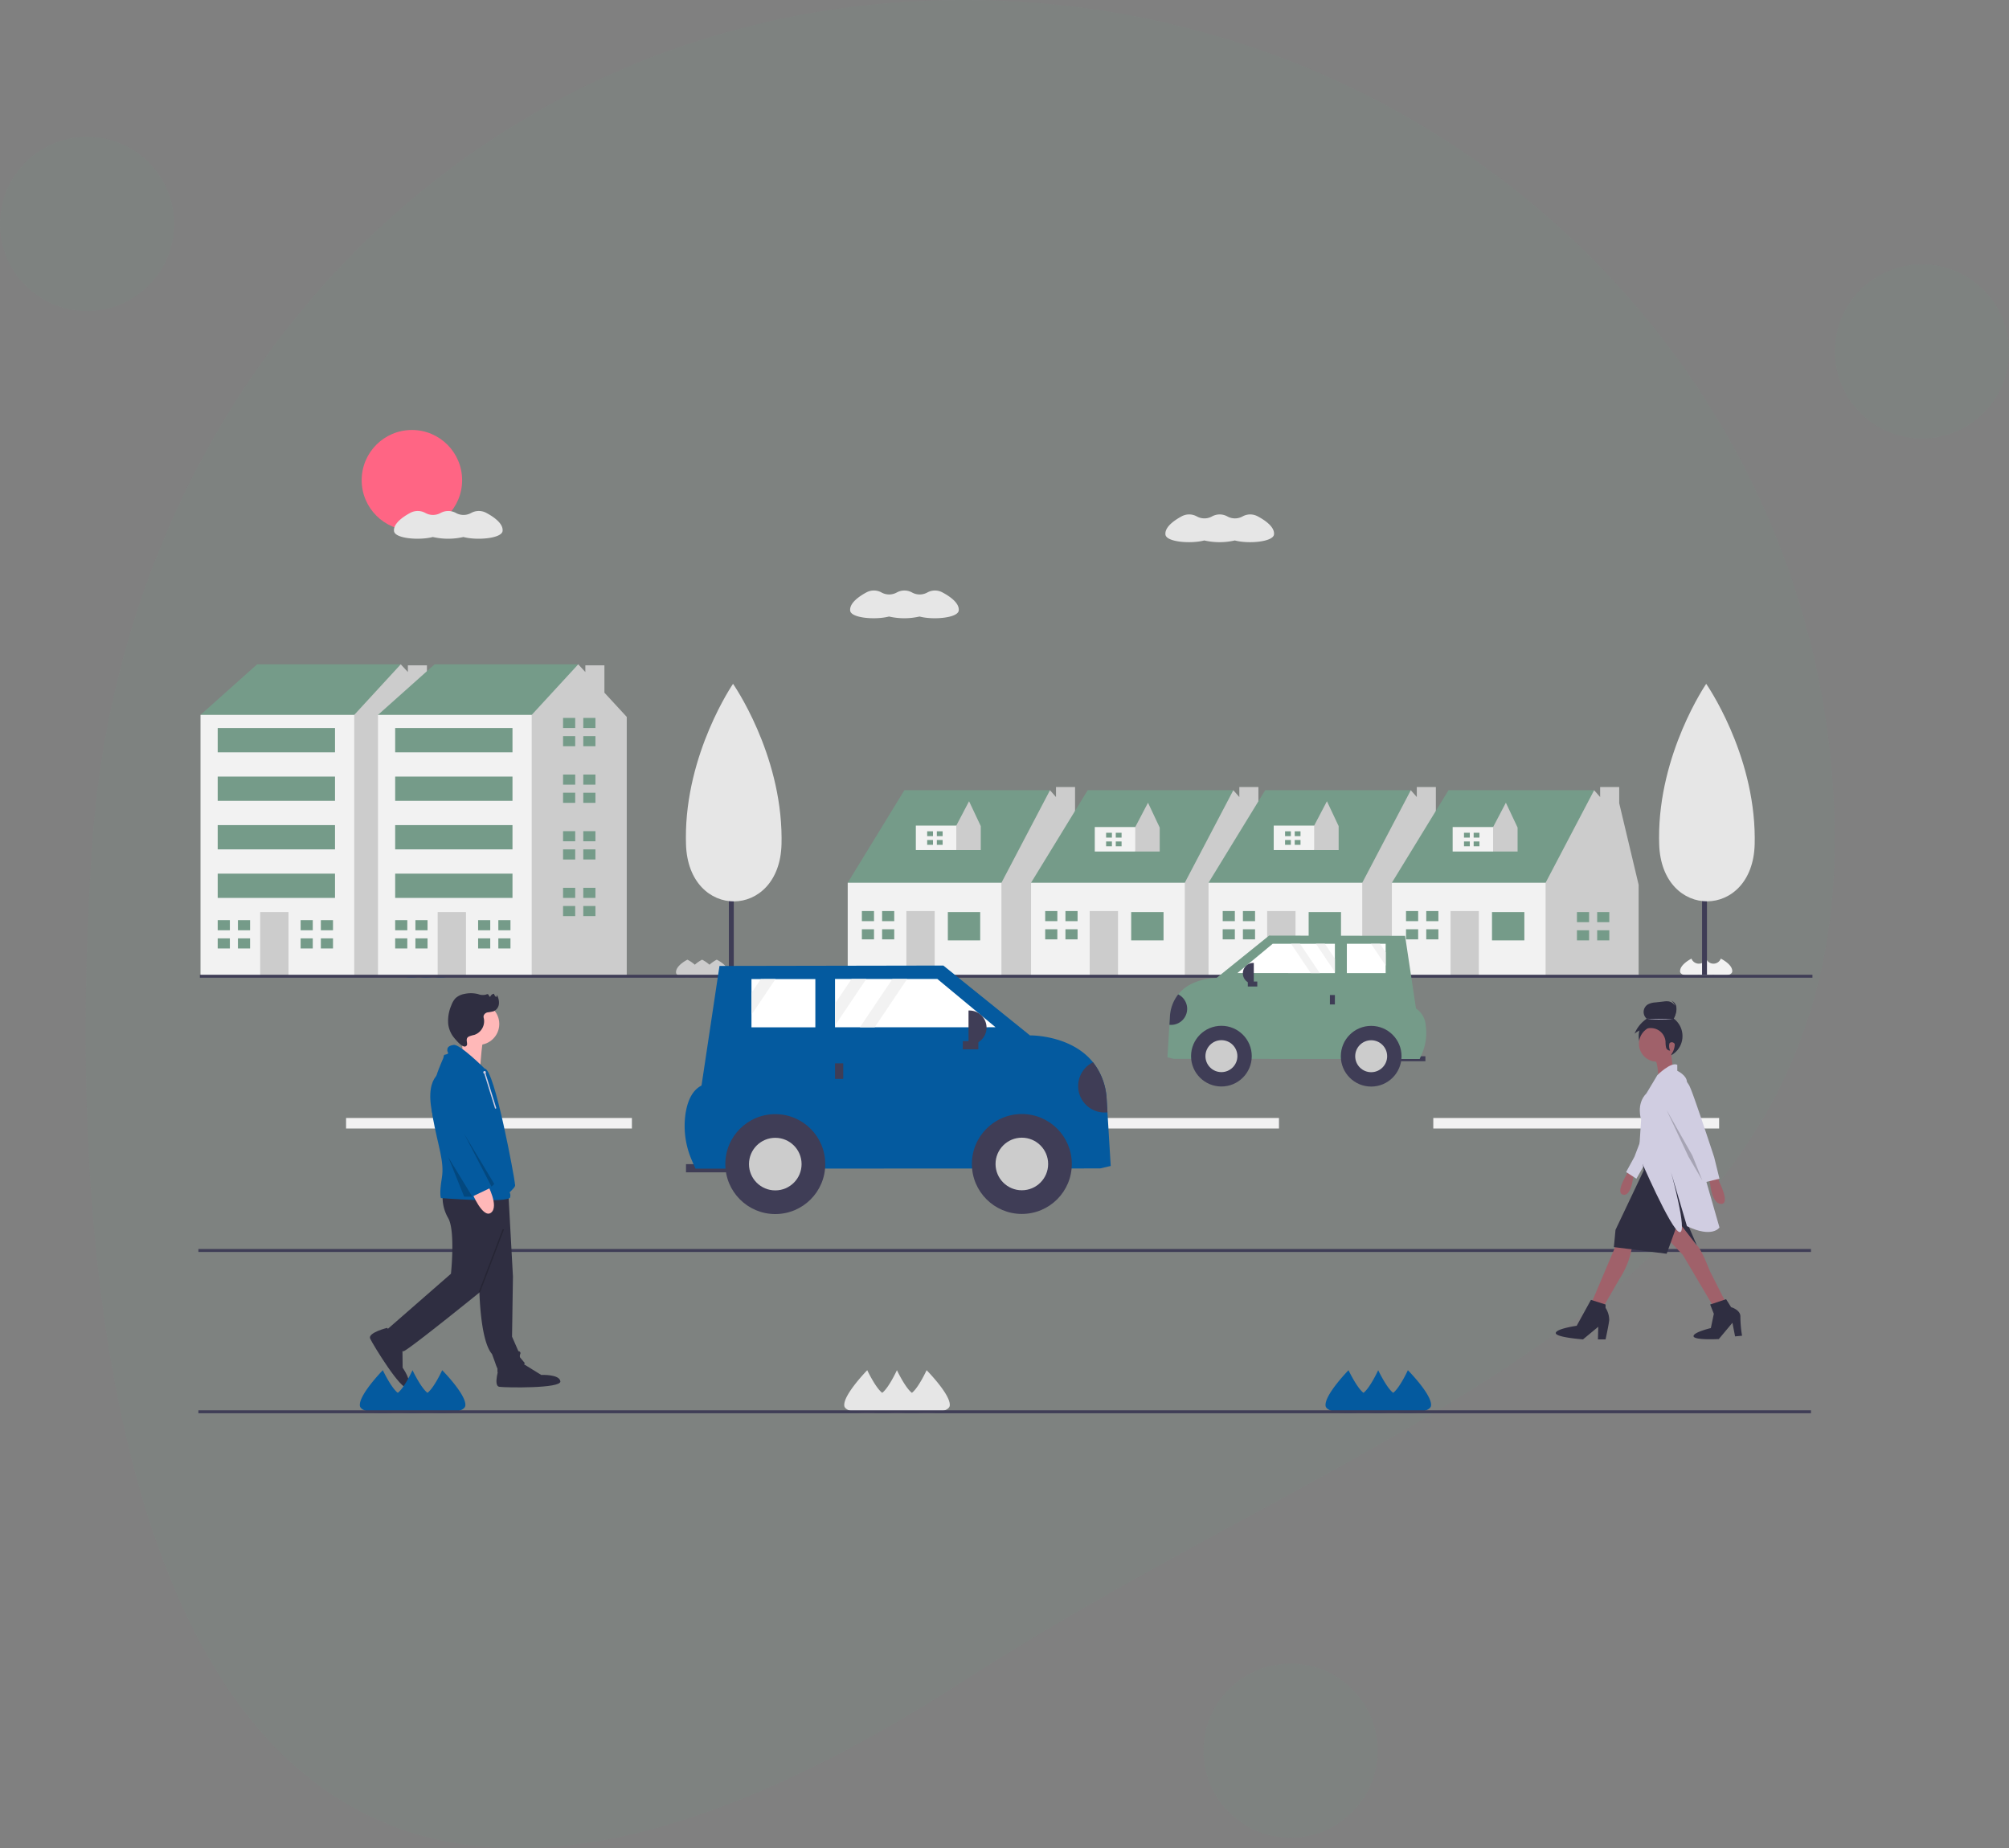<svg xmlns="http://www.w3.org/2000/svg" width="362.175" height="333.253" viewBox="0 0 362.175 333.253">
  <rect x="0" y="0" width="362.175" height="333.253" fill="#808080" stroke="none"/>
  <g id="Group_107" data-name="Group 107" transform="translate(-739.73 -88.866)">
    <g id="Group_106" data-name="Group 106" transform="translate(739.73 88.866)" opacity="0.1">
      <path id="Path_280" data-name="Path 280" d="M803.375,179.05c0,19.718-4.67,35.949-12.771,49.853a99.608,99.608,0,0,1-9.077,13.035c-29.781,36.425-85.151,56.362-135.194,88.655C498.614,425.913,482.613,273.171,489.285,179.05c2.691-37.978,17.481-72.766,40.978-99.4a155.981,155.981,0,0,1,15.95-15.681C572.888,41.25,607.351,27.5,646.333,27.5c66.879,0,123.992,40.338,146.637,97.182a146.8,146.8,0,0,1,10.405,54.366Z" transform="translate(-472.614 -27.503)" fill="#759b89"/>
      <path id="Path_284" data-name="Path 284" d="M491.914,87.2c0,.387-.011.768-.045,1.144a15.7,15.7,0,1,1-29.535-8.471,14.429,14.429,0,0,1,1.155-1.856,15.692,15.692,0,0,1,28.369,7.905C491.9,86.344,491.914,86.771,491.914,87.2Z" transform="translate(-460.518 -46.835)" fill="#759b89"/>
      <path id="Path_288" data-name="Path 288" d="M877.082,585.563c-.182.342-.37.673-.576.989a15.7,15.7,0,1,1-22.118-21.328,14.449,14.449,0,0,1,1.89-1.1,15.692,15.692,0,0,1,21.353,20.281C877.469,584.8,877.284,585.181,877.082,585.563Z" transform="translate(-630.548 -262.56)" fill="#759b89"/>
      <path id="Path_292" data-name="Path 292" d="M1077.457,117.243c.27.277.528.558.766.85a15.7,15.7,0,1,1-27.059,14.556,14.451,14.451,0,0,1-.469-2.135,15.692,15.692,0,0,1,25.828-14.148C1076.846,116.64,1077.155,116.934,1077.457,117.243Z" transform="translate(-719.74 -64.849)" fill="#759b89"/>
    </g>
    <g id="Group_105" data-name="Group 105" transform="translate(775.497 166.393)">
      <rect id="Rectangle_167" data-name="Rectangle 167" width="51.529" height="1.897" transform="translate(26.621 124.05)" fill="#f2f2f2"/>
      <rect id="Rectangle_168" data-name="Rectangle 168" width="51.529" height="1.897" transform="translate(143.273 124.05)" fill="#f2f2f2"/>
      <rect id="Rectangle_169" data-name="Rectangle 169" width="51.529" height="1.897" transform="translate(222.622 124.05)" fill="#f2f2f2"/>
      <path id="Path_158" data-name="Path 158" d="M992.081,471.117a1.417,1.417,0,0,1-2.644,0,1.417,1.417,0,0,1-2.644,0s-2.055,1.011-2.05,2.246c0,.031,0,.062,0,.092.07.809,2.2,1.015,3.362.634a4.82,4.82,0,0,0,2.644,0c1.162.387,3.331.165,3.394-.653,0-.031,0-.061,0-.092C994.146,472.109,992.081,471.117,992.081,471.117Z" transform="translate(-717.628 -375.798)" fill="#f2f2f2"/>
      <path id="Path_159" data-name="Path 159" d="M3.027,144.233,1.2,142.774l10.21-9.116H37.3v8.022l-16.774,11.3Z" transform="translate(-0.823 -91.405)" fill="#759b89"/>
      <path id="Path_160" data-name="Path 160" d="M83.868,138.771V133.84H80.43v1.208l-1.283-1.39-8.387,9.116-3.282,2.188L62.39,182.139l7.674,7.674H87.9V143.139Z" transform="translate(-42.667 -91.405)" fill="#ccc"/>
      <rect id="Rectangle_170" data-name="Rectangle 170" width="27.713" height="47.039" transform="translate(0.381 51.369)" fill="#f2f2f2"/>
      <rect id="Rectangle_171" data-name="Rectangle 171" width="5.105" height="11.486" transform="translate(11.138 86.922)" fill="#ccc"/>
      <path id="Path_161" data-name="Path 161" d="M13.2,281.394v-1.823H11.009v1.823H13.2Z" transform="translate(-7.529 -191.19)" fill="#759b89"/>
      <path id="Path_162" data-name="Path 162" d="M13.015,289.952H11.009v1.823H13.2v-1.823Z" transform="translate(-7.529 -198.289)" fill="#759b89"/>
      <rect id="Rectangle_172" data-name="Rectangle 172" width="2.188" height="1.823" transform="translate(7.127 88.381)" fill="#759b89"/>
      <rect id="Rectangle_173" data-name="Rectangle 173" width="2.188" height="1.823" transform="translate(7.127 91.663)" fill="#759b89"/>
      <path id="Path_163" data-name="Path 163" d="M60.489,281.394v-1.823H58.3v1.823h2.188Z" transform="translate(-39.87 -191.19)" fill="#759b89"/>
      <path id="Path_164" data-name="Path 164" d="M60.307,289.952H58.3v1.823h2.188v-1.823Z" transform="translate(-39.87 -198.289)" fill="#759b89"/>
      <rect id="Rectangle_174" data-name="Rectangle 174" width="2.188" height="1.823" transform="translate(22.077 88.381)" fill="#759b89"/>
      <rect id="Rectangle_175" data-name="Rectangle 175" width="2.188" height="1.823" transform="translate(22.077 91.663)" fill="#759b89"/>
      <path id="Path_165" data-name="Path 165" d="M108.934,166.047v-1.823h-2.188v1.823h2.188Z" transform="translate(-73 -112.308)" fill="#3f3d56"/>
      <path id="Path_166" data-name="Path 166" d="M108.752,174.606h-2.006v1.823h2.188v-1.823Z" transform="translate(-73 -119.408)" fill="#3f3d56"/>
      <rect id="Rectangle_176" data-name="Rectangle 176" width="2.188" height="1.823" transform="translate(37.392 51.916)" fill="#3f3d56"/>
      <rect id="Rectangle_177" data-name="Rectangle 177" width="2.188" height="1.823" transform="translate(37.392 55.198)" fill="#3f3d56"/>
      <path id="Path_167" data-name="Path 167" d="M108.934,198.345v-1.823h-2.188v1.823h2.188Z" transform="translate(-73 -134.395)" fill="#3f3d56"/>
      <path id="Path_168" data-name="Path 168" d="M108.752,206.9h-2.006v1.823h2.188V206.9Z" transform="translate(-73 -141.495)" fill="#3f3d56"/>
      <rect id="Rectangle_178" data-name="Rectangle 178" width="2.188" height="1.823" transform="translate(37.392 62.126)" fill="#3f3d56"/>
      <rect id="Rectangle_179" data-name="Rectangle 179" width="2.188" height="1.823" transform="translate(37.392 65.408)" fill="#3f3d56"/>
      <path id="Path_169" data-name="Path 169" d="M108.934,230.642v-1.823h-2.188v1.823h2.188Z" transform="translate(-73 -156.482)" fill="#3f3d56"/>
      <path id="Path_170" data-name="Path 170" d="M108.752,239.2h-2.006v1.823h2.188V239.2Z" transform="translate(-73 -163.582)" fill="#3f3d56"/>
      <rect id="Rectangle_180" data-name="Rectangle 180" width="2.188" height="1.823" transform="translate(37.392 72.337)" fill="#3f3d56"/>
      <rect id="Rectangle_181" data-name="Rectangle 181" width="2.188" height="1.823" transform="translate(37.392 75.618)" fill="#3f3d56"/>
      <path id="Path_171" data-name="Path 171" d="M108.934,262.939v-1.823h-2.188v1.823h2.188Z" transform="translate(-73 -178.569)" fill="#3f3d56"/>
      <path id="Path_172" data-name="Path 172" d="M108.752,271.5h-2.006v1.823h2.188V271.5Z" transform="translate(-73 -185.668)" fill="#3f3d56"/>
      <rect id="Rectangle_182" data-name="Rectangle 182" width="2.188" height="1.823" transform="translate(37.392 82.547)" fill="#3f3d56"/>
      <rect id="Rectangle_183" data-name="Rectangle 183" width="2.188" height="1.823" transform="translate(37.392 85.828)" fill="#3f3d56"/>
      <rect id="Rectangle_184" data-name="Rectangle 184" width="21.149" height="4.376" transform="translate(3.48 53.74)" fill="#759b89"/>
      <rect id="Rectangle_185" data-name="Rectangle 185" width="21.149" height="4.376" transform="translate(3.48 62.491)" fill="#759b89"/>
      <rect id="Rectangle_186" data-name="Rectangle 186" width="21.149" height="4.376" transform="translate(3.48 71.243)" fill="#759b89"/>
      <rect id="Rectangle_187" data-name="Rectangle 187" width="21.149" height="4.376" transform="translate(3.48 79.994)" fill="#759b89"/>
      <path id="Path_173" data-name="Path 173" d="M262.122,471.953a6.259,6.259,0,0,0-1.311.906,6.241,6.241,0,0,0-1.333-.906,6.258,6.258,0,0,0-1.311.906,6.243,6.243,0,0,0-1.333-.906s-2.055,1.011-2.05,2.246q0,.046,0,.092c.07.809,2.2,1.015,3.363.634a4.819,4.819,0,0,0,2.644,0c1.162.387,3.331.165,3.394-.653q0-.046,0-.092C264.186,472.945,262.122,471.953,262.122,471.953Z" transform="translate(-218.431 -376.37)" fill="#045a9f"/>
      <path id="Path_174" data-name="Path 174" d="M104.232,144.233l-1.823-1.459,10.21-9.116h25.89v8.022l-16.774,11.3Z" transform="translate(-70.034 -91.405)" fill="#759b89"/>
      <path id="Path_175" data-name="Path 175" d="M185.073,138.771V133.84h-3.437v1.208l-1.283-1.39-8.387,9.116-3.282,2.188-5.089,37.177,7.674,7.674H189.1V143.139Z" transform="translate(-111.878 -91.405)" fill="#ccc"/>
      <rect id="Rectangle_188" data-name="Rectangle 188" width="27.713" height="47.039" transform="translate(32.375 51.369)" fill="#f2f2f2"/>
      <rect id="Rectangle_189" data-name="Rectangle 189" width="5.105" height="11.486" transform="translate(43.132 86.922)" fill="#ccc"/>
      <path id="Path_176" data-name="Path 176" d="M114.4,281.394v-1.823h-2.188v1.823H114.4Z" transform="translate(-76.74 -191.19)" fill="#759b89"/>
      <path id="Path_177" data-name="Path 177" d="M114.22,289.952h-2.006v1.823H114.4v-1.823Z" transform="translate(-76.74 -198.289)" fill="#759b89"/>
      <rect id="Rectangle_190" data-name="Rectangle 190" width="2.188" height="1.823" transform="translate(39.121 88.381)" fill="#759b89"/>
      <rect id="Rectangle_191" data-name="Rectangle 191" width="2.188" height="1.823" transform="translate(39.121 91.663)" fill="#759b89"/>
      <path id="Path_178" data-name="Path 178" d="M161.694,281.394v-1.823h-2.188v1.823h2.188Z" transform="translate(-109.081 -191.19)" fill="#759b89"/>
      <path id="Path_179" data-name="Path 179" d="M161.512,289.952h-2.006v1.823h2.188v-1.823Z" transform="translate(-109.081 -198.289)" fill="#759b89"/>
      <rect id="Rectangle_192" data-name="Rectangle 192" width="2.188" height="1.823" transform="translate(54.071 88.381)" fill="#759b89"/>
      <rect id="Rectangle_193" data-name="Rectangle 193" width="2.188" height="1.823" transform="translate(54.071 91.663)" fill="#759b89"/>
      <path id="Path_180" data-name="Path 180" d="M210.139,166.047v-1.823h-2.188v1.823h2.188Z" transform="translate(-142.211 -112.308)" fill="#759b89"/>
      <path id="Path_181" data-name="Path 181" d="M209.957,174.606h-2.006v1.823h2.188v-1.823Z" transform="translate(-142.211 -119.408)" fill="#759b89"/>
      <rect id="Rectangle_194" data-name="Rectangle 194" width="2.188" height="1.823" transform="translate(69.386 51.916)" fill="#759b89"/>
      <rect id="Rectangle_195" data-name="Rectangle 195" width="2.188" height="1.823" transform="translate(69.386 55.198)" fill="#759b89"/>
      <path id="Path_182" data-name="Path 182" d="M210.139,198.345v-1.823h-2.188v1.823h2.188Z" transform="translate(-142.211 -134.395)" fill="#759b89"/>
      <path id="Path_183" data-name="Path 183" d="M209.957,206.9h-2.006v1.823h2.188V206.9Z" transform="translate(-142.211 -141.495)" fill="#759b89"/>
      <rect id="Rectangle_196" data-name="Rectangle 196" width="2.188" height="1.823" transform="translate(69.386 62.126)" fill="#759b89"/>
      <rect id="Rectangle_197" data-name="Rectangle 197" width="2.188" height="1.823" transform="translate(69.386 65.408)" fill="#759b89"/>
      <path id="Path_184" data-name="Path 184" d="M210.139,230.642v-1.823h-2.188v1.823h2.188Z" transform="translate(-142.211 -156.482)" fill="#759b89"/>
      <path id="Path_185" data-name="Path 185" d="M209.957,239.2h-2.006v1.823h2.188V239.2Z" transform="translate(-142.211 -163.582)" fill="#759b89"/>
      <rect id="Rectangle_198" data-name="Rectangle 198" width="2.188" height="1.823" transform="translate(69.386 72.337)" fill="#759b89"/>
      <rect id="Rectangle_199" data-name="Rectangle 199" width="2.188" height="1.823" transform="translate(69.386 75.618)" fill="#759b89"/>
      <path id="Path_186" data-name="Path 186" d="M210.139,262.939v-1.823h-2.188v1.823h2.188Z" transform="translate(-142.211 -178.569)" fill="#759b89"/>
      <path id="Path_187" data-name="Path 187" d="M209.957,271.5h-2.006v1.823h2.188V271.5Z" transform="translate(-142.211 -185.668)" fill="#759b89"/>
      <rect id="Rectangle_200" data-name="Rectangle 200" width="2.188" height="1.823" transform="translate(69.386 82.547)" fill="#759b89"/>
      <rect id="Rectangle_201" data-name="Rectangle 201" width="2.188" height="1.823" transform="translate(69.386 85.828)" fill="#759b89"/>
      <rect id="Rectangle_202" data-name="Rectangle 202" width="21.149" height="4.376" transform="translate(35.474 53.74)" fill="#759b89"/>
      <rect id="Rectangle_203" data-name="Rectangle 203" width="21.149" height="4.376" transform="translate(35.474 62.491)" fill="#759b89"/>
      <rect id="Rectangle_204" data-name="Rectangle 204" width="21.149" height="4.376" transform="translate(35.474 71.243)" fill="#759b89"/>
      <rect id="Rectangle_205" data-name="Rectangle 205" width="21.149" height="4.376" transform="translate(35.474 79.994)" fill="#759b89"/>
      <circle id="Ellipse_10" data-name="Ellipse 10" cx="9.054" cy="9.054" r="9.054" transform="translate(29.434 0)" fill="#ff6584"/>
      <rect id="Rectangle_206" data-name="Rectangle 206" width="0.883" height="34.875" transform="translate(95.633 63.368)" fill="#3f3d56"/>
      <path id="Path_188" data-name="Path 188" d="M435.032,342.131q0,.575-.011,1.145c-.317,13.729-16.776,13.8-17.219.079q-.018-.57-.021-1.145c-.071-15.346,8.5-27.826,8.5-27.826S434.961,326.785,435.032,342.131Z" transform="translate(-329.899 -268.613)" fill="#e6e6e6"/>
      <path id="Path_189" data-name="Path 189" d="M419.508,471.709a6.259,6.259,0,0,0-1.311.906,6.242,6.242,0,0,0-1.333-.906,6.261,6.261,0,0,0-1.311.906,6.241,6.241,0,0,0-1.333-.906s-2.055,1.011-2.05,2.246q0,.046,0,.092c.07.809,2.2,1.015,3.362.634a4.82,4.82,0,0,0,2.644,0c1.162.387,3.331.165,3.394-.653q0-.046,0-.092C421.573,472.7,419.508,471.709,419.508,471.709Z" transform="translate(-326.063 -376.202)" fill="#ccc"/>
      <path id="Path_190" data-name="Path 190" d="M371.373,223.964l-1.094-1.823,10.21-16.684h26.254v2.552l-9.481,18.142-10.939,2.188Z" transform="translate(-253.222 -140.506)" fill="#759b89"/>
      <path id="Path_191" data-name="Path 191" d="M464.114,217.293V203.655h-3.437v1.8l-1.082-1.229-8.751,16.684-1.459,1.459-1.823,7.293,3.282,8.022h16.774V221.273Z" transform="translate(-306.073 -139.273)" fill="#ccc"/>
      <rect id="Rectangle_207" data-name="Rectangle 207" width="27.713" height="16.774" transform="translate(117.056 81.635)" fill="#f2f2f2"/>
      <rect id="Rectangle_208" data-name="Rectangle 208" width="5.834" height="5.105" transform="translate(135.106 86.922)" fill="#759b89"/>
      <rect id="Rectangle_209" data-name="Rectangle 209" width="5.105" height="11.669" transform="translate(127.631 86.74)" fill="#ccc"/>
      <path id="Path_192" data-name="Path 192" d="M380.541,276.2v-1.823h-2.188V276.2h2.188Z" transform="translate(-258.744 -187.641)" fill="#759b89"/>
      <path id="Path_193" data-name="Path 193" d="M380.358,284.762h-2.005v1.823h2.188v-1.823Z" transform="translate(-258.744 -194.74)" fill="#759b89"/>
      <rect id="Rectangle_210" data-name="Rectangle 210" width="2.188" height="1.823" transform="translate(123.255 86.74)" fill="#759b89"/>
      <rect id="Rectangle_211" data-name="Rectangle 211" width="2.188" height="1.823" transform="translate(123.255 90.022)" fill="#759b89"/>
      <path id="Path_194" data-name="Path 194" d="M478.009,277.617v-1.823h-2.188v1.823h2.188Z" transform="translate(-325.399 -188.607)" fill="#3f3d56"/>
      <path id="Path_195" data-name="Path 195" d="M477.826,286.175h-2.006V288h2.188v-1.823Z" transform="translate(-325.399 -195.706)" fill="#3f3d56"/>
      <rect id="Rectangle_212" data-name="Rectangle 212" width="2.188" height="1.823" transform="translate(154.068 87.187)" fill="#3f3d56"/>
      <rect id="Rectangle_213" data-name="Rectangle 213" width="2.188" height="1.823" transform="translate(154.068 90.469)" fill="#3f3d56"/>
      <path id="Path_196" data-name="Path 196" d="M409.413,216.614l-.288-.48,2.686-4.39h6.908v.671l-2.494,4.774-2.878.576Z" transform="translate(-279.788 -144.806)" fill="#759b89"/>
      <path id="Path_197" data-name="Path 197" d="M432.625,211.745l-2.3,4.39-.384.384-.48,1.919.864,2.11h4.413v-4.317Z" transform="translate(-293.694 -144.806)" fill="#ccc"/>
      <rect id="Rectangle_214" data-name="Rectangle 214" width="7.292" height="4.413" transform="translate(129.337 71.329)" fill="#f2f2f2"/>
      <path id="Path_198" data-name="Path 198" d="M416.637,229.764v-.871h-1.044v.871h1.044Z" transform="translate(-284.211 -156.533)" fill="#759b89"/>
      <path id="Path_199" data-name="Path 199" d="M416.551,233.85h-.958v.87h1.044v-.87Z" transform="translate(-284.211 -159.923)" fill="#759b89"/>
      <rect id="Rectangle_215" data-name="Rectangle 215" width="1.045" height="0.871" transform="translate(133.123 72.36)" fill="#759b89"/>
      <rect id="Rectangle_216" data-name="Rectangle 216" width="1.045" height="0.871" transform="translate(133.123 73.927)" fill="#759b89"/>
      <path id="Path_200" data-name="Path 200" d="M475.923,223.964l-1.094-1.823,10.21-16.684h26.255v2.552l-9.481,18.142-10.939,2.188Z" transform="translate(-324.721 -140.506)" fill="#759b89"/>
      <path id="Path_201" data-name="Path 201" d="M568.664,217.293V203.655h-3.437v1.8l-1.082-1.229-8.752,16.684-1.459,1.459-1.823,7.293,3.282,8.022h16.774V221.273Z" transform="translate(-377.572 -139.273)" fill="#ccc"/>
      <rect id="Rectangle_217" data-name="Rectangle 217" width="27.713" height="16.774" transform="translate(150.108 81.635)" fill="#f2f2f2"/>
      <rect id="Rectangle_218" data-name="Rectangle 218" width="5.834" height="5.105" transform="translate(168.158 86.922)" fill="#759b89"/>
      <rect id="Rectangle_219" data-name="Rectangle 219" width="5.105" height="11.669" transform="translate(160.683 86.74)" fill="#ccc"/>
      <path id="Path_202" data-name="Path 202" d="M485.091,276.2V274.38H482.9V276.2h2.188Z" transform="translate(-330.243 -187.64)" fill="#759b89"/>
      <path id="Path_203" data-name="Path 203" d="M484.909,284.762H482.9v1.823h2.188v-1.823Z" transform="translate(-330.243 -194.74)" fill="#759b89"/>
      <rect id="Rectangle_220" data-name="Rectangle 220" width="2.188" height="1.823" transform="translate(156.307 86.74)" fill="#759b89"/>
      <rect id="Rectangle_221" data-name="Rectangle 221" width="2.188" height="1.823" transform="translate(156.307 90.022)" fill="#759b89"/>
      <path id="Path_204" data-name="Path 204" d="M582.559,276.78v-1.823h-2.188v1.823h2.188Z" transform="translate(-396.898 -188.035)" fill="#3f3d56"/>
      <path id="Path_205" data-name="Path 205" d="M582.377,285.338h-2.006v1.823h2.188v-1.823Z" transform="translate(-396.898 -195.134)" fill="#3f3d56"/>
      <rect id="Rectangle_222" data-name="Rectangle 222" width="2.188" height="1.823" transform="translate(187.12 86.922)" fill="#3f3d56"/>
      <rect id="Rectangle_223" data-name="Rectangle 223" width="2.188" height="1.823" transform="translate(187.12 90.204)" fill="#3f3d56"/>
      <path id="Path_206" data-name="Path 206" d="M577.128,223.964l-1.094-1.823,10.21-16.684H612.5v2.552l-9.481,18.142-10.939,2.188Z" transform="translate(-393.932 -140.506)" fill="#759b89"/>
      <path id="Path_207" data-name="Path 207" d="M669.869,217.293V203.655h-3.437v1.8l-1.082-1.229L656.6,220.908l-1.459,1.459-1.823,7.293,3.282,8.022h16.774V221.273Z" transform="translate(-446.783 -139.273)" fill="#ccc"/>
      <rect id="Rectangle_224" data-name="Rectangle 224" width="27.713" height="16.774" transform="translate(182.102 81.635)" fill="#f2f2f2"/>
      <rect id="Rectangle_225" data-name="Rectangle 225" width="5.834" height="5.105" transform="translate(200.152 86.922)" fill="#759b89"/>
      <rect id="Rectangle_226" data-name="Rectangle 226" width="5.105" height="11.669" transform="translate(192.677 86.74)" fill="#ccc"/>
      <path id="Path_208" data-name="Path 208" d="M586.3,276.2V274.38h-2.188V276.2H586.3Z" transform="translate(-399.454 -187.64)" fill="#759b89"/>
      <path id="Path_209" data-name="Path 209" d="M586.114,284.762h-2.005v1.823H586.3v-1.823Z" transform="translate(-399.454 -194.74)" fill="#759b89"/>
      <rect id="Rectangle_227" data-name="Rectangle 227" width="2.188" height="1.823" transform="translate(188.301 86.74)" fill="#759b89"/>
      <rect id="Rectangle_228" data-name="Rectangle 228" width="2.188" height="1.823" transform="translate(188.301 90.022)" fill="#759b89"/>
      <path id="Path_210" data-name="Path 210" d="M683.764,276.78v-1.823h-2.188v1.823h2.188Z" transform="translate(-466.109 -188.035)" fill="#3f3d56"/>
      <path id="Path_211" data-name="Path 211" d="M683.582,285.338h-2.006v1.823h2.188v-1.823Z" transform="translate(-466.109 -195.134)" fill="#3f3d56"/>
      <rect id="Rectangle_229" data-name="Rectangle 229" width="2.188" height="1.823" transform="translate(219.114 86.922)" fill="#3f3d56"/>
      <rect id="Rectangle_230" data-name="Rectangle 230" width="2.188" height="1.823" transform="translate(219.114 90.204)" fill="#3f3d56"/>
      <path id="Path_212" data-name="Path 212" d="M511.455,217.451l-.288-.48,2.686-4.39h6.908v.672l-2.495,4.774-2.878.575Z" transform="translate(-349.571 -145.378)" fill="#759b89"/>
      <path id="Path_213" data-name="Path 213" d="M534.667,212.581l-2.3,4.39-.384.384-.48,1.919.863,2.111h4.413v-4.317Z" transform="translate(-363.477 -145.378)" fill="#ccc"/>
      <rect id="Rectangle_231" data-name="Rectangle 231" width="7.292" height="4.413" transform="translate(161.596 71.593)" fill="#f2f2f2"/>
      <path id="Path_214" data-name="Path 214" d="M518.679,230.6v-.871h-1.045v.871h1.045Z" transform="translate(-353.994 -157.105)" fill="#759b89"/>
      <path id="Path_215" data-name="Path 215" d="M518.591,234.686h-.958v.871h1.045v-.871Z" transform="translate(-353.994 -160.495)" fill="#759b89"/>
      <rect id="Rectangle_232" data-name="Rectangle 232" width="1.045" height="0.871" transform="translate(165.381 72.624)" fill="#759b89"/>
      <rect id="Rectangle_233" data-name="Rectangle 233" width="1.045" height="0.871" transform="translate(165.381 74.191)" fill="#759b89"/>
      <path id="Path_216" data-name="Path 216" d="M613.5,216.614l-.288-.48,2.687-4.39H622.8v.671l-2.495,4.774-2.878.576Z" transform="translate(-419.354 -144.806)" fill="#759b89"/>
      <path id="Path_217" data-name="Path 217" d="M636.708,211.745l-2.3,4.39-.384.384-.48,1.919.863,2.11h4.413v-4.317Z" transform="translate(-433.26 -144.806)" fill="#ccc"/>
      <rect id="Rectangle_234" data-name="Rectangle 234" width="7.292" height="4.413" transform="translate(193.854 71.329)" fill="#f2f2f2"/>
      <path id="Path_218" data-name="Path 218" d="M620.721,229.764v-.871h-1.044v.871h1.044Z" transform="translate(-423.777 -156.533)" fill="#759b89"/>
      <path id="Path_219" data-name="Path 219" d="M620.634,233.85h-.958v.87h1.044v-.87Z" transform="translate(-423.777 -159.923)" fill="#759b89"/>
      <rect id="Rectangle_235" data-name="Rectangle 235" width="1.045" height="0.871" transform="translate(197.64 72.36)" fill="#759b89"/>
      <rect id="Rectangle_236" data-name="Rectangle 236" width="1.045" height="0.871" transform="translate(197.64 73.927)" fill="#759b89"/>
      <path id="Path_220" data-name="Path 220" d="M681.679,223.964l-1.094-1.823,10.21-16.684H717.05v2.552l-9.481,18.142-10.939,2.188Z" transform="translate(-465.431 -140.506)" fill="#759b89"/>
      <path id="Path_221" data-name="Path 221" d="M774.42,206.565v-2.91h-3.438v1.8l-1.082-1.229-8.752,16.684-1.459,1.459-1.823,7.293,3.282,8.022h16.774V221.273Z" transform="translate(-518.282 -139.273)" fill="#ccc"/>
      <rect id="Rectangle_237" data-name="Rectangle 237" width="27.713" height="16.774" transform="translate(215.154 81.635)" fill="#f2f2f2"/>
      <rect id="Rectangle_238" data-name="Rectangle 238" width="5.834" height="5.105" transform="translate(233.204 86.922)" fill="#759b89"/>
      <rect id="Rectangle_239" data-name="Rectangle 239" width="5.105" height="11.669" transform="translate(225.729 86.74)" fill="#ccc"/>
      <path id="Path_222" data-name="Path 222" d="M690.847,276.2V274.38h-2.188V276.2h2.188Z" transform="translate(-470.953 -187.64)" fill="#759b89"/>
      <path id="Path_223" data-name="Path 223" d="M690.664,284.762h-2.005v1.823h2.188v-1.823Z" transform="translate(-470.953 -194.74)" fill="#759b89"/>
      <rect id="Rectangle_240" data-name="Rectangle 240" width="2.188" height="1.823" transform="translate(221.353 86.74)" fill="#759b89"/>
      <rect id="Rectangle_241" data-name="Rectangle 241" width="2.188" height="1.823" transform="translate(221.353 90.022)" fill="#759b89"/>
      <path id="Path_224" data-name="Path 224" d="M788.315,276.78v-1.823h-2.188v1.823h2.188Z" transform="translate(-537.608 -188.035)" fill="#759b89"/>
      <path id="Path_225" data-name="Path 225" d="M788.133,285.338h-2.006v1.823h2.188v-1.823Z" transform="translate(-537.608 -195.134)" fill="#759b89"/>
      <rect id="Rectangle_242" data-name="Rectangle 242" width="2.188" height="1.823" transform="translate(252.165 86.922)" fill="#759b89"/>
      <rect id="Rectangle_243" data-name="Rectangle 243" width="2.188" height="1.823" transform="translate(252.165 90.204)" fill="#759b89"/>
      <path id="Path_226" data-name="Path 226" d="M715.538,217.451l-.288-.48,2.686-4.39h6.908v.672l-2.495,4.774-2.878.575Z" transform="translate(-489.137 -145.378)" fill="#759b89"/>
      <path id="Path_227" data-name="Path 227" d="M738.749,212.581l-2.3,4.39-.384.384-.48,1.919.864,2.111h4.413v-4.317Z" transform="translate(-503.042 -145.378)" fill="#ccc"/>
      <rect id="Rectangle_244" data-name="Rectangle 244" width="7.292" height="4.413" transform="translate(226.112 71.593)" fill="#f2f2f2"/>
      <path id="Path_228" data-name="Path 228" d="M722.761,230.6v-.871h-1.045v.871h1.045Z" transform="translate(-493.56 -157.105)" fill="#759b89"/>
      <path id="Path_229" data-name="Path 229" d="M722.675,234.686h-.958v.871h1.045v-.871Z" transform="translate(-493.56 -160.495)" fill="#759b89"/>
      <rect id="Rectangle_245" data-name="Rectangle 245" width="1.045" height="0.871" transform="translate(229.898 72.624)" fill="#759b89"/>
      <rect id="Rectangle_246" data-name="Rectangle 246" width="1.045" height="0.871" transform="translate(229.898 74.191)" fill="#759b89"/>
      <rect id="Rectangle_247" data-name="Rectangle 247" width="290.708" height="0.529" transform="translate(0.264 98.228)" fill="#3f3d56"/>
      <rect id="Rectangle_248" data-name="Rectangle 248" width="290.708" height="0.529" transform="translate(0 147.673)" fill="#3f3d56"/>
      <rect id="Rectangle_249" data-name="Rectangle 249" width="0.883" height="34.865" transform="translate(271.075 63.363)" fill="#3f3d56"/>
      <path id="Path_230" data-name="Path 230" d="M990,342.123q0,.575-.011,1.145c-.316,13.725-16.771,13.8-17.214.079q-.018-.57-.021-1.145c-.071-15.341,8.495-27.818,8.495-27.818S989.929,326.782,990,342.123Z" transform="translate(-709.429 -268.613)" fill="#e6e6e6"/>
      <rect id="Rectangle_250" data-name="Rectangle 250" width="9.303" height="1.477" transform="translate(87.903 132.371)" fill="#3f3d56"/>
      <path id="Path_231" data-name="Path 231" d="M493.884,511.189l-1.919.444-72.948.039-.656-1.528a15.426,15.426,0,0,1-1.134-8.341c.314-2.111,1.1-4.208,2.89-5.119l3.237-21.561,40.358-.072,15.615,12.594s7.366-.132,11.367,4.849a11.693,11.693,0,0,1,2.446,6.44l.158,2.591Z" transform="translate(-329.416 -378.487)" fill="#045a9f"/>
      <circle id="Ellipse_11" data-name="Ellipse 11" cx="9.008" cy="9.008" r="9.008" transform="translate(139.439 123.334)" fill="#3f3d56"/>
      <circle id="Ellipse_12" data-name="Ellipse 12" cx="4.741" cy="4.741" r="4.741" transform="translate(143.706 127.601)" fill="#ccc"/>
      <circle id="Ellipse_13" data-name="Ellipse 13" cx="9.008" cy="9.008" r="9.008" transform="translate(94.991 123.357)" fill="#3f3d56"/>
      <circle id="Ellipse_14" data-name="Ellipse 14" cx="4.741" cy="4.741" r="4.741" transform="translate(99.257 127.624)" fill="#ccc"/>
      <path id="Path_232" data-name="Path 232" d="M391.96,321.8l-21.79.009h-2.66l-4.491,0v-.328l0-3.949,0-4.434H366l2.66,0,4.712,0h2.66l5.44,0Z" transform="translate(-248.253 -214.111)" fill="#fff"/>
      <path id="Path_233" data-name="Path 233" d="M326.891,321.839l-11.516.006,0-2.26v-3.949l0-2.5h1.686l2.66,0,7.173,0Z" transform="translate(-215.671 -214.139)" fill="#fff"/>
      <rect id="Rectangle_251" data-name="Rectangle 251" width="1.477" height="2.806" transform="translate(114.769 114.196)" fill="#3f3d56"/>
      <rect id="Rectangle_252" data-name="Rectangle 252" width="1.477" height="2.806" transform="matrix(0.001, 1, -1, 0.001, 140.607, 110.195)" fill="#3f3d56"/>
      <path id="Path_234" data-name="Path 234" d="M439.169,331.106h.162a3.086,3.086,0,0,1,3.086,3.086h0a3.086,3.086,0,0,1-3.086,3.086h-.162Z" transform="translate(-300.334 -226.433)" fill="#3f3d56"/>
      <path id="Path_235" data-name="Path 235" d="M646.753,539.259a4.77,4.77,0,0,1-2.6-9.031,11.694,11.694,0,0,1,2.446,6.44Z" transform="translate(-482.871 -416.222)" fill="#3f3d56"/>
      <path id="Path_236" data-name="Path 236" d="M368.667,313.108l-5.641,8.387,0-3.949,2.985-4.434Z" transform="translate(-248.26 -214.125)" fill="#f2f2f2"/>
      <path id="Path_237" data-name="Path 237" d="M319.722,313.138l-4.343,6.454v-3.949l1.683-2.5Z" transform="translate(-215.678 -214.145)" fill="#f2f2f2"/>
      <path id="Path_238" data-name="Path 238" d="M385.761,313.1l-5.862,8.714h-2.66L383.1,313.1Z" transform="translate(-257.982 -214.118)" fill="#f2f2f2"/>
      <rect id="Rectangle_253" data-name="Rectangle 253" width="5.651" height="0.897" transform="matrix(-1, -0.001, 0.001, -1, 221.199, 113.817)" fill="#3f3d56"/>
      <path id="Path_239" data-name="Path 239" d="M692.383,479.931l1.166.27,44.311.024.4-.928a9.37,9.37,0,0,0,.689-5.067,3.943,3.943,0,0,0-1.755-3.109l-1.966-13.1-24.515-.044-9.485,7.65s-4.474-.08-6.9,2.946a7.1,7.1,0,0,0-1.486,3.912l-.1,1.574Z" transform="translate(-517.692 -366.813)" fill="#759b89"/>
      <circle id="Ellipse_15" data-name="Ellipse 15" cx="5.472" cy="5.472" r="5.472" transform="translate(178.952 107.428)" fill="#3f3d56"/>
      <circle id="Ellipse_16" data-name="Ellipse 16" cx="2.88" cy="2.88" r="2.88" transform="translate(181.544 110.02)" fill="#ccc"/>
      <circle id="Ellipse_17" data-name="Ellipse 17" cx="5.472" cy="5.472" r="5.472" transform="translate(205.952 107.442)" fill="#3f3d56"/>
      <circle id="Ellipse_18" data-name="Ellipse 18" cx="2.88" cy="2.88" r="2.88" transform="translate(208.544 110.034)" fill="#ccc"/>
      <path id="Path_240" data-name="Path 240" d="M592.486,298.308l13.236.006h1.616l2.728,0v-.2l0-2.4,0-2.694h-1.815l-1.616,0-2.862,0h-1.616l-3.3,0Z" transform="translate(-405.183 -200.387)" fill="#fff"/>
      <path id="Path_241" data-name="Path 241" d="M654.908,298.335l7,0,0-1.373v-2.4l0-1.52h-1.024l-1.616,0-4.357,0Z" transform="translate(-447.871 -200.404)" fill="#fff"/>
      <rect id="Rectangle_254" data-name="Rectangle 254" width="0.897" height="1.704" transform="matrix(-1, -0.001, 0.001, -1, 204.88, 103.583)" fill="#3f3d56"/>
      <rect id="Rectangle_255" data-name="Rectangle 255" width="0.897" height="1.704" transform="matrix(-0.001, 1, -1, -0.001, 190.891, 99.449)" fill="#3f3d56"/>
      <path id="Path_242" data-name="Path 242" d="M0,0H.1A1.875,1.875,0,0,1,1.973,1.875h0A1.875,1.875,0,0,1,.1,3.749H0Z" transform="matrix(-1, -0.001, 0.001, -1, 190.261, 99.843)" fill="#3f3d56"/>
      <path id="Path_243" data-name="Path 243" d="M693.511,496.982a2.9,2.9,0,0,0,1.582-5.486,7.1,7.1,0,0,0-1.486,3.912Z" transform="translate(-518.463 -389.734)" fill="#3f3d56"/>
      <path id="Path_244" data-name="Path 244" d="M637.256,293.031l3.427,5.094,0-2.4-1.813-2.694Z" transform="translate(-435.8 -200.395)" fill="#f2f2f2"/>
      <path id="Path_245" data-name="Path 245" d="M668.7,293.05l2.638,3.921v-2.4l-1.022-1.52Z" transform="translate(-457.301 -200.408)" fill="#f2f2f2"/>
      <path id="Path_246" data-name="Path 246" d="M623.091,293.025l3.561,5.294h1.616l-3.561-5.294Z" transform="translate(-426.113 -200.391)" fill="#f2f2f2"/>
      <path id="Path_247" data-name="Path 247" d="M296.02,620.642s0,10.027,2.3,12.657c0,0,.493,1.315.658,1.808a6.906,6.906,0,0,0,.329.822v.658s4.438-.493,4.931-1.644l-.822-.986s-.164-.164,0-.658a.338.338,0,0,0-.329-.493l-1.151-2.63.164-10.849-.822-14.958-7.068-.329Z" transform="translate(-245.395 -466.699)" fill="#2f2e41"/>
      <path id="Path_248" data-name="Path 248" d="M310.265,702.452s-1.151,3.452,0,3.616,11.178.329,11.013-.986-3.452-1.151-3.452-1.151l-3.452-2.137Z" transform="translate(-256.023 -533.551)" fill="#2f2e41"/>
      <path id="Path_249" data-name="Path 249" d="M257.086,605.08a7.459,7.459,0,0,0,.986,4.438c1.315,2.3.493,10.027.493,10.027l-11.671,10.192s2.3,3.945,3.123,3.781,13.808-10.685,13.808-10.685l5.1-17.1Z" transform="translate(-213.036 -467.411)" fill="#2f2e41"/>
      <path id="Path_250" data-name="Path 250" d="M240.7,681.7s-3.532.876-3.054,1.936,5.706,9.617,6.729,8.774-.876-3.532-.876-3.532l-.043-4.06Z" transform="translate(-206.679 -519.807)" fill="#2f2e41"/>
      <circle id="Ellipse_19" data-name="Ellipse 19" cx="3.781" cy="3.781" r="3.781" transform="translate(46.68 103.314)" fill="#ffb8b8"/>
      <path id="Path_251" data-name="Path 251" d="M290,512.584l.167,4.865,3.181,1.257s.312-4.982.752-5.258S290,512.584,290,512.584Z" transform="translate(-242.516 -404.156)" fill="#ffb8b8"/>
      <path id="Path_252" data-name="Path 252" d="M282.347,524.588s-4.438-4.438-5.589-4.274-1.151.657-1.151.986.329.493,0,.658-.658,0-.658.493-2.959,5.424-1.973,10.849,2.137,8.055,1.644,11.013-.164,3.616-.164,3.616,12.328.986,12.493-.164-.493-.493.329-1.315.493-.822.493-1.315S284.155,524.588,282.347,524.588Z" transform="translate(-230.736 -409.439)" fill="#045a9f"/>
      <path id="Path_253" data-name="Path 253" d="M295.772,601.359s1.973,4.767,3.452,3.616-.658-5.1-.658-5.1Z" transform="translate(-246.462 -463.855)" fill="#ffb8b8"/>
      <path id="Path_254" data-name="Path 254" d="M274.755,534.818s-3.862.442-2.424,7.536,7.027,15.313,7.027,15.313l3.781-1.808-4.931-9.7,1.151-6.082S280.015,534.325,274.755,534.818Z" transform="translate(-230.211 -419.341)" fill="#045a9f"/>
      <path id="Path_255" data-name="Path 255" d="M151.561,401.423l5.424,9.041-.493.493Z" transform="translate(-103.648 -274.521)" opacity="0.2"/>
      <path id="Path_256" data-name="Path 256" d="M142.479,414.75l4.351,7.129H145.35Z" transform="translate(-97.437 -283.635)" opacity="0.2"/>
      <path id="Path_257" data-name="Path 257" d="M285.916,498.65a5.441,5.441,0,0,1,.993-.3,2.6,2.6,0,0,0,1.726-2.912,1.487,1.487,0,0,1-.062-.48.917.917,0,0,1,.764-.673,7.515,7.515,0,0,0,1.064-.2,1.611,1.611,0,0,0,.94-1.292,2.669,2.669,0,0,0-.357-1.609l-.127.366a1.358,1.358,0,0,1-.416-.622.857.857,0,0,0-.653.525c-.2.12-.234-.374-.459-.447a.405.405,0,0,0-.282.069,2.272,2.272,0,0,1-1.471-.087,5.537,5.537,0,0,0-2.57,0,3.077,3.077,0,0,0-1.519.782,3.642,3.642,0,0,0-.711,1.221,7.033,7.033,0,0,0-.573,3.416,4.835,4.835,0,0,0,1.14,2.562c.325.375,1.387,1.683,1.969,1.46C286.044,500.146,285.055,499.105,285.916,498.65Z" transform="translate(-237.166 -389.283)" fill="#2f2e41"/>
      <rect id="Rectangle_256" data-name="Rectangle 256" width="12.138" height="0.234" transform="translate(50.544 155.412) rotate(-69.123)" opacity="0.2"/>
      <circle id="Ellipse_20" data-name="Ellipse 20" cx="0.234" cy="0.234" r="0.234" transform="translate(51.355 115.584)" fill="#d0cde1"/>
      <line id="Line_19" data-name="Line 19" x2="1.988" y2="6.431" transform="translate(51.588 115.818)" fill="#d0cde1"/>
      <path id="Path_258" data-name="Path 258" d="M304.713,542.253a.117.117,0,0,1-.112-.082l-1.988-6.431a.117.117,0,0,1,.223-.069l1.988,6.431a.117.117,0,0,1-.112.151Z" transform="translate(-251.137 -419.888)" fill="#d0cde1"/>
      <circle id="Ellipse_21" data-name="Ellipse 21" cx="3.948" cy="3.948" r="3.948" transform="translate(259.653 105.336)" fill="#2f2e41"/>
      <path id="Path_259" data-name="Path 259" d="M952.283,590.944l-.6,1.2s-1.915,3.113-.6,3.472,1.736-2.334,1.736-2.334l.239-1.437Z" transform="translate(-694.295 -457.744)" fill="#a0616a"/>
      <path id="Path_260" data-name="Path 260" d="M817.182,402.033l-1.5,3.95-1.5,2.753,1.856,1.2,1.5-2.634,1.8-4.13Z" transform="translate(-556.799 -274.938)" fill="#d0cde1"/>
      <path id="Path_261" data-name="Path 261" d="M976.891,621.981l2.993,3.172,5.268,8.919,2.275-.718-2.694-5.327s-1.556-4.07-2.334-4.609-2.1-4.07-2.1-4.07l-1.437-1.137Z" transform="translate(-712.258 -476.39)" fill="#a0616a"/>
      <path id="Path_262" data-name="Path 262" d="M941.72,635.242l-.24,1.018a14.672,14.672,0,0,1-1.975,4.609l-2.873,4.968-2.155-.718,4.25-10.056Z" transform="translate(-683.252 -487.915)" fill="#a0616a"/>
      <circle id="Ellipse_22" data-name="Ellipse 22" cx="3.232" cy="3.232" r="3.232" transform="translate(259.695 107.431)" fill="#a0616a"/>
      <path id="Path_263" data-name="Path 263" d="M973.067,524.673l.419,3.472-2.694,1.317s0-2.993-.718-3.771Z" transform="translate(-707.596 -412.423)" fill="#a0616a"/>
      <path id="Path_264" data-name="Path 264" d="M1002.873,595.488l.3,1.018s1.975,3.891.3,3.891-1.975-3.592-1.975-3.592l-.18-.9Z" transform="translate(-728.962 -460.851)" fill="#a0616a"/>
      <path id="Path_265" data-name="Path 265" d="M951.942,582.613l.419,2.933-5.088,10.715-.3,3.113,9.517,1.2,2.1-5.806,3.352,4.31-1.916-4.43a17.8,17.8,0,0,1-.419-3.771,15.558,15.558,0,0,0-.659-5.627C958.407,584.289,951.942,582.613,951.942,582.613Z" transform="translate(-691.799 -452.046)" fill="#2f2e41"/>
      <path id="Path_266" data-name="Path 266" d="M995.395,666.315l2.873-.958.9,1.437s1.736.479,1.676,1.736a21.391,21.391,0,0,0,.3,3.412l-1.257.12-.479-2.454-2.454,2.933s-4.37.24-4.549-.479,3.113-1.5,3.113-1.5l.539-2.574Z" transform="translate(-722.86 -508.633)" fill="#2f2e41"/>
      <path id="Path_267" data-name="Path 267" d="M920.183,665.736l2.634.838v.6a4.078,4.078,0,0,1,.658,2.215c-.12,1.018-.658,3.472-.658,3.472H921.44l.06-2.275-2.753,2.275s-4.908-.359-4.908-1.137,3.771-1.317,3.771-1.317Z" transform="translate(-669.138 -508.892)" fill="#2f2e41"/>
      <path id="Path_268" data-name="Path 268" d="M964.527,533.331s2.454-2.454,3.591-1.856v1.077s1.676.778,1.736,1.975,1.8,12.091,1.8,12.091l4.07,14.186s-1.257,1.975-5.866-.24l-2.873-9.757s3.053,11.014,1.556,10.834-7.362-13.827-7.362-13.827l.419-6.465s-.958-2.813.958-4.729Z" transform="translate(-701.51 -417.01)" fill="#d0cde1"/>
      <path id="Path_269" data-name="Path 269" d="M980.663,538.685A3.515,3.515,0,0,1,982.4,540.6c.718,1.556,4.31,12.51,4.31,12.51l.958,3.891-2.694.658-1.317-4.01-4.908-9.1S977.969,539.762,980.663,538.685Z" transform="translate(-713.456 -422.005)" fill="#d0cde1"/>
      <path id="Path_270" data-name="Path 270" d="M966.849,500.506a2.269,2.269,0,0,0-1.068-1.845,2.95,2.95,0,0,0,.405-2.117,1.616,1.616,0,0,0-1.217-1.089,3.172,3.172,0,0,0-.946.012l-1.475.167a3.221,3.221,0,0,0-1.382.372,1.6,1.6,0,0,0-.185,2.57,5.9,5.9,0,0,0-2.191,2.687,4.436,4.436,0,0,1,2.787-1,2.656,2.656,0,0,1,2.791,2.434,4.924,4.924,0,0,0,.091,1.031.758.758,0,0,0,.745.593,1.83,1.83,0,0,1-.134-1.277l0-.007a.385.385,0,0,1,.21-.18.6.6,0,0,1,.8.42c.115.44.3,1,.458.852.209-.2.121-1.915.178-2.182A5,5,0,0,0,966.849,500.506Z" transform="translate(-699.879 -392.421)" fill="#2f2e41"/>
      <path id="Path_271" data-name="Path 271" d="M970.479,505.472a27.886,27.886,0,0,1-4.8-.07" transform="translate(-704.593 -399.244)" fill="#d0cde1"/>
      <path id="Path_272" data-name="Path 272" d="M979.924,497.95a2.95,2.95,0,0,0,.406-2.117,1.6,1.6,0,0,0-.566-.8,1.62,1.62,0,0,1,.865.975,2.95,2.95,0,0,1-.406,2.118C979.963,498.091,980.578,498.3,979.924,497.95Z" transform="translate(-714.222 -392.156)" fill="#2f2e41"/>
      <path id="Path_273" data-name="Path 273" d="M837.194,387.737l4.669,8.26,1.8,4.489-2.514-4.31Z" transform="translate(-572.531 -265.161)" opacity="0.2"/>
      <path id="Path_274" data-name="Path 274" d="M246.716,705.849s-1.464,3.186-2.652,4.079c-1.2-.9-2.7-4.079-2.7-4.079s-1.464,3.186-2.652,4.079c-1.2-.9-2.7-4.079-2.7-4.079s-4.157,4.25-4.145,6.262a1.483,1.483,0,0,0,.009.15c.142,1.318,4.44,1.653,6.8,1.032a12.021,12.021,0,0,0,5.348,0c2.351.631,6.736.269,6.864-1.063a1.478,1.478,0,0,0,.007-.15C250.891,710.068,246.716,705.849,246.716,705.849Z" transform="translate(-202.765 -536.324)" fill="#045a9f"/>
      <path id="Path_275" data-name="Path 275" d="M522.955,705.849s-1.464,3.186-2.652,4.079c-1.2-.9-2.7-4.079-2.7-4.079s-1.464,3.186-2.652,4.079c-1.2-.9-2.7-4.079-2.7-4.079s-4.157,4.25-4.145,6.262a1.474,1.474,0,0,0,.009.15c.142,1.318,4.44,1.653,6.8,1.032a12.022,12.022,0,0,0,5.348,0c2.351.631,6.736.269,6.864-1.063a1.47,1.47,0,0,0,.007-.15C527.131,710.068,522.955,705.849,522.955,705.849Z" transform="translate(-391.676 -536.324)" fill="#e6e6e6"/>
      <path id="Path_276" data-name="Path 276" d="M797.407,705.849s-1.464,3.186-2.652,4.079c-1.2-.9-2.7-4.079-2.7-4.079s-1.464,3.186-2.652,4.079c-1.2-.9-2.7-4.079-2.7-4.079s-4.157,4.25-4.145,6.262q0,.075.009.15c.142,1.318,4.44,1.653,6.8,1.032a12.022,12.022,0,0,0,5.348,0c2.351.631,6.736.269,6.864-1.063a1.452,1.452,0,0,0,.007-.15C801.582,710.068,797.407,705.849,797.407,705.849Z" transform="translate(-579.365 -536.324)" fill="#045a9f"/>
      <path id="Path_277" data-name="Path 277" d="M265.254,216.138l-.038.021a2.833,2.833,0,0,1-2.7.009l-.071-.038a2.846,2.846,0,0,0-2.7.009l-.036.019a2.833,2.833,0,0,1-2.7.009l-.074-.04a2.83,2.83,0,0,0-2.671,0c-1.256.677-2.955,1.833-2.947,3.14a1.522,1.522,0,0,0,.009.155c.146,1.357,4.571,1.7,7,1.063a12.375,12.375,0,0,0,5.506,0c2.42.65,6.935.277,7.067-1.095a1.514,1.514,0,0,0,.007-.155c-.007-1.307-1.721-2.452-2.985-3.119A2.827,2.827,0,0,0,265.254,216.138Z" transform="translate(-216.06 -201.188)" fill="#e6e6e6"/>
      <path id="Path_278" data-name="Path 278" d="M525.378,261.494l-.038.021a2.832,2.832,0,0,1-2.7.009l-.071-.038a2.846,2.846,0,0,0-2.7.009l-.036.019a2.833,2.833,0,0,1-2.7.009l-.074-.04a2.83,2.83,0,0,0-2.672,0c-1.256.677-2.955,1.833-2.947,3.14a1.522,1.522,0,0,0,.009.155c.146,1.357,4.571,1.7,7,1.063a12.375,12.375,0,0,0,5.506,0c2.42.65,6.935.277,7.067-1.095a1.54,1.54,0,0,0,.007-.155c-.007-1.307-1.721-2.452-2.985-3.119a2.827,2.827,0,0,0-2.668.025Z" transform="translate(-393.95 -232.205)" fill="#e6e6e6"/>
      <path id="Path_279" data-name="Path 279" d="M705.162,218.106l-.038.021a2.833,2.833,0,0,1-2.7.009l-.071-.038a2.846,2.846,0,0,0-2.7.009l-.036.019a2.833,2.833,0,0,1-2.7.009l-.074-.04a2.83,2.83,0,0,0-2.672,0c-1.256.677-2.955,1.833-2.947,3.14a1.5,1.5,0,0,0,.009.155c.146,1.357,4.571,1.7,7,1.063a12.376,12.376,0,0,0,5.506,0c2.42.65,6.935.277,7.067-1.095a1.522,1.522,0,0,0,.007-.155c-.008-1.307-1.721-2.452-2.985-3.119A2.827,2.827,0,0,0,705.162,218.106Z" transform="translate(-516.899 -202.534)" fill="#e6e6e6"/>
      <rect id="Rectangle_257" data-name="Rectangle 257" width="290.708" height="0.529" transform="translate(0 176.758)" fill="#3f3d56"/>
    </g>
  </g>
</svg>
